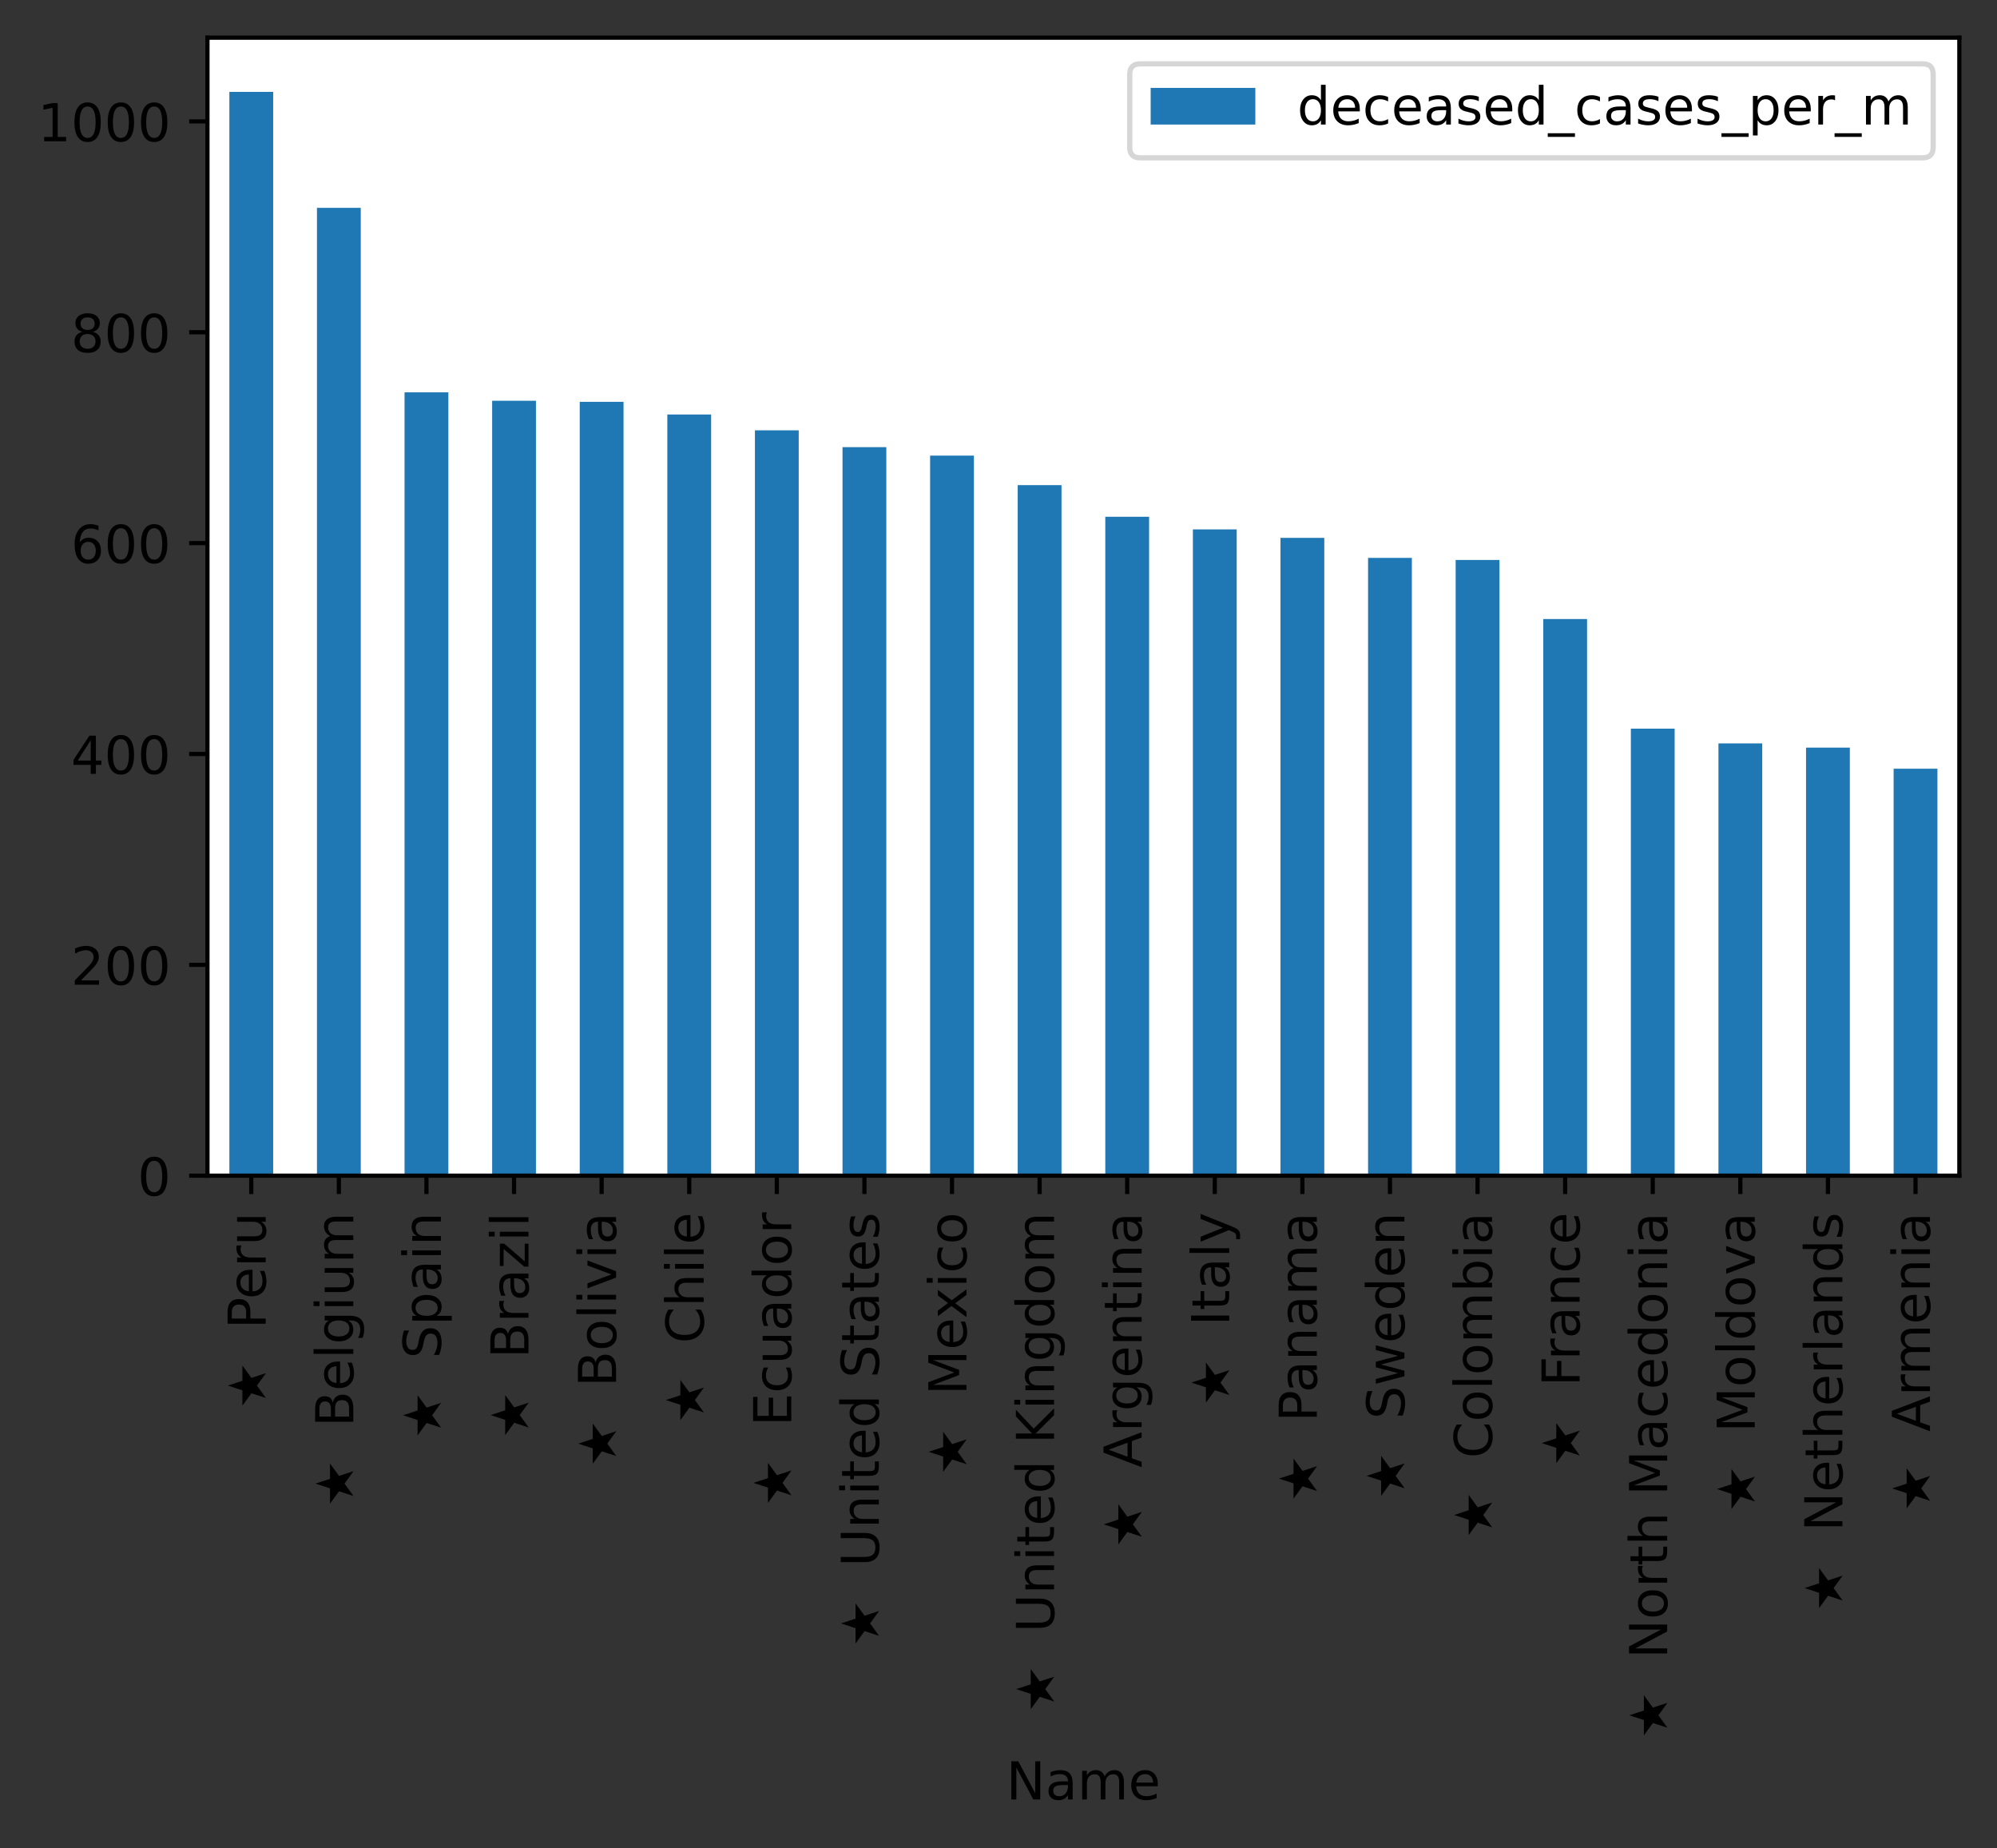 <?xml version="1.0" encoding="utf-8" standalone="no"?>
<!DOCTYPE svg PUBLIC "-//W3C//DTD SVG 1.1//EN"
  "http://www.w3.org/Graphics/SVG/1.1/DTD/svg11.dtd">
<!-- Created with matplotlib (https://matplotlib.org/) -->
<svg height="353.106pt" version="1.1" viewBox="0 0 381.65 353.106" width="381.65pt" xmlns="http://www.w3.org/2000/svg" xmlns:xlink="http://www.w3.org/1999/xlink">
 <rect x="0" y="0" width="381.65" height="353.106" fill="#333333" stroke="none"/>
 <defs>
  <style type="text/css">*{stroke-linecap:butt;stroke-linejoin:round;}</style>
 </defs>
 <g id="figure_1">
  <g id="patch_1">
   <path d="M -0 353.106 
L 381.65 353.106 
L 381.65 0 
L -0 0 
z
" style="fill:none;"/>
  </g>
  <g id="axes_1">
   <g id="patch_2">
    <path d="M 39.65 224.64 
L 374.45 224.64 
L 374.45 7.2 
L 39.65 7.2 
z
" style="fill:#ffffff;"/>
   </g>
   <g id="patch_3">
    <path clip-path="url(#p78f991dec7)" d="M 43.835 224.64 
L 52.205 224.64 
L 52.205 17.554 
L 43.835 17.554 
z
" style="fill:#1f77b4;"/>
   </g>
   <g id="patch_4">
    <path clip-path="url(#p78f991dec7)" d="M 60.575 224.64 
L 68.945 224.64 
L 68.945 39.713 
L 60.575 39.713 
z
" style="fill:#1f77b4;"/>
   </g>
   <g id="patch_5">
    <path clip-path="url(#p78f991dec7)" d="M 77.315 224.64 
L 85.685 224.64 
L 85.685 74.966 
L 77.315 74.966 
z
" style="fill:#1f77b4;"/>
   </g>
   <g id="patch_6">
    <path clip-path="url(#p78f991dec7)" d="M 94.055 224.64 
L 102.425 224.64 
L 102.425 76.578 
L 94.055 76.578 
z
" style="fill:#1f77b4;"/>
   </g>
   <g id="patch_7">
    <path clip-path="url(#p78f991dec7)" d="M 110.795 224.64 
L 119.165 224.64 
L 119.165 76.779 
L 110.795 76.779 
z
" style="fill:#1f77b4;"/>
   </g>
   <g id="patch_8">
    <path clip-path="url(#p78f991dec7)" d="M 127.535 224.64 
L 135.905 224.64 
L 135.905 79.197 
L 127.535 79.197 
z
" style="fill:#1f77b4;"/>
   </g>
   <g id="patch_9">
    <path clip-path="url(#p78f991dec7)" d="M 144.275 224.64 
L 152.645 224.64 
L 152.645 82.218 
L 144.275 82.218 
z
" style="fill:#1f77b4;"/>
   </g>
   <g id="patch_10">
    <path clip-path="url(#p78f991dec7)" d="M 161.015 224.64 
L 169.385 224.64 
L 169.385 85.441 
L 161.015 85.441 
z
" style="fill:#1f77b4;"/>
   </g>
   <g id="patch_11">
    <path clip-path="url(#p78f991dec7)" d="M 177.755 224.64 
L 186.125 224.64 
L 186.125 87.053 
L 177.755 87.053 
z
" style="fill:#1f77b4;"/>
   </g>
   <g id="patch_12">
    <path clip-path="url(#p78f991dec7)" d="M 194.495 224.64 
L 202.865 224.64 
L 202.865 92.693 
L 194.495 92.693 
z
" style="fill:#1f77b4;"/>
   </g>
   <g id="patch_13">
    <path clip-path="url(#p78f991dec7)" d="M 211.235 224.64 
L 219.605 224.64 
L 219.605 98.737 
L 211.235 98.737 
z
" style="fill:#1f77b4;"/>
   </g>
   <g id="patch_14">
    <path clip-path="url(#p78f991dec7)" d="M 227.975 224.64 
L 236.345 224.64 
L 236.345 101.154 
L 227.975 101.154 
z
" style="fill:#1f77b4;"/>
   </g>
   <g id="patch_15">
    <path clip-path="url(#p78f991dec7)" d="M 244.715 224.64 
L 253.085 224.64 
L 253.085 102.766 
L 244.715 102.766 
z
" style="fill:#1f77b4;"/>
   </g>
   <g id="patch_16">
    <path clip-path="url(#p78f991dec7)" d="M 261.455 224.64 
L 269.825 224.64 
L 269.825 106.593 
L 261.455 106.593 
z
" style="fill:#1f77b4;"/>
   </g>
   <g id="patch_17">
    <path clip-path="url(#p78f991dec7)" d="M 278.195 224.64 
L 286.565 224.64 
L 286.565 106.996 
L 278.195 106.996 
z
" style="fill:#1f77b4;"/>
   </g>
   <g id="patch_18">
    <path clip-path="url(#p78f991dec7)" d="M 294.935 224.64 
L 303.305 224.64 
L 303.305 118.277 
L 294.935 118.277 
z
" style="fill:#1f77b4;"/>
   </g>
   <g id="patch_19">
    <path clip-path="url(#p78f991dec7)" d="M 311.675 224.64 
L 320.045 224.64 
L 320.045 139.227 
L 311.675 139.227 
z
" style="fill:#1f77b4;"/>
   </g>
   <g id="patch_20">
    <path clip-path="url(#p78f991dec7)" d="M 328.415 224.64 
L 336.785 224.64 
L 336.785 142.047 
L 328.415 142.047 
z
" style="fill:#1f77b4;"/>
   </g>
   <g id="patch_21">
    <path clip-path="url(#p78f991dec7)" d="M 345.155 224.64 
L 353.525 224.64 
L 353.525 142.853 
L 345.155 142.853 
z
" style="fill:#1f77b4;"/>
   </g>
   <g id="patch_22">
    <path clip-path="url(#p78f991dec7)" d="M 361.895 224.64 
L 370.265 224.64 
L 370.265 146.882 
L 361.895 146.882 
z
" style="fill:#1f77b4;"/>
   </g>
   <g id="matplotlib.axis_1">
    <g id="xtick_1">
     <g id="line2d_1">
      <defs>
       <path d="M 0 0 
L 0 3.5 
" id="m04a7b7234a" style="stroke:#000000;stroke-width:0.8;"/>
      </defs>
      <g>
       <use style="stroke:#000000;stroke-width:0.8;" x="48.02" xlink:href="#m04a7b7234a" y="224.64"/>
      </g>
     </g>
     <g id="text_1">
      <!-- ★  Peru -->
      <g transform="translate(50.779 269.231)rotate(-90)scale(0.1 -0.1)">
       <defs>
        <path d="M 6.5 44.531 
L 35.75 44.531 
L 44.828 72.312 
L 53.953 44.531 
L 83.156 44.531 
L 59.516 27.297 
L 68.609 -0.438 
L 44.828 16.75 
L 21.094 -0.438 
L 30.125 27.297 
z
" id="DejaVuSans-9733"/>
        <path id="DejaVuSans-32"/>
        <path d="M 19.672 64.797 
L 19.672 37.406 
L 32.078 37.406 
Q 38.969 37.406 42.719 40.969 
Q 46.484 44.531 46.484 51.125 
Q 46.484 57.672 42.719 61.234 
Q 38.969 64.797 32.078 64.797 
z
M 9.812 72.906 
L 32.078 72.906 
Q 44.344 72.906 50.609 67.359 
Q 56.891 61.812 56.891 51.125 
Q 56.891 40.328 50.609 34.812 
Q 44.344 29.297 32.078 29.297 
L 19.672 29.297 
L 19.672 0 
L 9.812 0 
z
" id="DejaVuSans-80"/>
        <path d="M 56.203 29.594 
L 56.203 25.203 
L 14.891 25.203 
Q 15.484 15.922 20.484 11.062 
Q 25.484 6.203 34.422 6.203 
Q 39.594 6.203 44.453 7.469 
Q 49.312 8.734 54.109 11.281 
L 54.109 2.781 
Q 49.266 0.734 44.188 -0.344 
Q 39.109 -1.422 33.891 -1.422 
Q 20.797 -1.422 13.156 6.188 
Q 5.516 13.812 5.516 26.812 
Q 5.516 40.234 12.766 48.109 
Q 20.016 56 32.328 56 
Q 43.359 56 49.781 48.891 
Q 56.203 41.797 56.203 29.594 
z
M 47.219 32.234 
Q 47.125 39.594 43.094 43.984 
Q 39.062 48.391 32.422 48.391 
Q 24.906 48.391 20.391 44.141 
Q 15.875 39.891 15.188 32.172 
z
" id="DejaVuSans-101"/>
        <path d="M 41.109 46.297 
Q 39.594 47.172 37.812 47.578 
Q 36.031 48 33.891 48 
Q 26.266 48 22.188 43.047 
Q 18.109 38.094 18.109 28.812 
L 18.109 0 
L 9.078 0 
L 9.078 54.688 
L 18.109 54.688 
L 18.109 46.188 
Q 20.953 51.172 25.484 53.578 
Q 30.031 56 36.531 56 
Q 37.453 56 38.578 55.875 
Q 39.703 55.766 41.062 55.516 
z
" id="DejaVuSans-114"/>
        <path d="M 8.5 21.578 
L 8.5 54.688 
L 17.484 54.688 
L 17.484 21.922 
Q 17.484 14.156 20.5 10.266 
Q 23.531 6.391 29.594 6.391 
Q 36.859 6.391 41.078 11.031 
Q 45.312 15.672 45.312 23.688 
L 45.312 54.688 
L 54.297 54.688 
L 54.297 0 
L 45.312 0 
L 45.312 8.406 
Q 42.047 3.422 37.719 1 
Q 33.406 -1.422 27.688 -1.422 
Q 18.266 -1.422 13.375 4.438 
Q 8.5 10.297 8.5 21.578 
z
M 31.109 56 
z
" id="DejaVuSans-117"/>
       </defs>
       <use xlink:href="#DejaVuSans-9733"/>
       <use x="89.648" xlink:href="#DejaVuSans-32"/>
       <use x="121.436" xlink:href="#DejaVuSans-32"/>
       <use x="153.223" xlink:href="#DejaVuSans-80"/>
       <use x="209.9" xlink:href="#DejaVuSans-101"/>
       <use x="271.424" xlink:href="#DejaVuSans-114"/>
       <use x="312.537" xlink:href="#DejaVuSans-117"/>
      </g>
     </g>
    </g>
    <g id="xtick_2">
     <g id="line2d_2">
      <g>
       <use style="stroke:#000000;stroke-width:0.8;" x="64.76" xlink:href="#m04a7b7234a" y="224.64"/>
      </g>
     </g>
     <g id="text_2">
      <!-- ★  Belgium -->
      <g transform="translate(67.519 287.959)rotate(-90)scale(0.1 -0.1)">
       <defs>
        <path d="M 19.672 34.812 
L 19.672 8.109 
L 35.5 8.109 
Q 43.453 8.109 47.281 11.406 
Q 51.125 14.703 51.125 21.484 
Q 51.125 28.328 47.281 31.562 
Q 43.453 34.812 35.5 34.812 
z
M 19.672 64.797 
L 19.672 42.828 
L 34.281 42.828 
Q 41.5 42.828 45.031 45.531 
Q 48.578 48.25 48.578 53.812 
Q 48.578 59.328 45.031 62.062 
Q 41.5 64.797 34.281 64.797 
z
M 9.812 72.906 
L 35.016 72.906 
Q 46.297 72.906 52.391 68.219 
Q 58.5 63.531 58.5 54.891 
Q 58.5 48.188 55.375 44.234 
Q 52.25 40.281 46.188 39.312 
Q 53.469 37.75 57.5 32.781 
Q 61.531 27.828 61.531 20.406 
Q 61.531 10.641 54.891 5.312 
Q 48.25 0 35.984 0 
L 9.812 0 
z
" id="DejaVuSans-66"/>
        <path d="M 9.422 75.984 
L 18.406 75.984 
L 18.406 0 
L 9.422 0 
z
" id="DejaVuSans-108"/>
        <path d="M 45.406 27.984 
Q 45.406 37.75 41.375 43.109 
Q 37.359 48.484 30.078 48.484 
Q 22.859 48.484 18.828 43.109 
Q 14.797 37.75 14.797 27.984 
Q 14.797 18.266 18.828 12.891 
Q 22.859 7.516 30.078 7.516 
Q 37.359 7.516 41.375 12.891 
Q 45.406 18.266 45.406 27.984 
z
M 54.391 6.781 
Q 54.391 -7.172 48.188 -13.984 
Q 42 -20.797 29.203 -20.797 
Q 24.469 -20.797 20.266 -20.094 
Q 16.062 -19.391 12.109 -17.922 
L 12.109 -9.188 
Q 16.062 -11.328 19.922 -12.344 
Q 23.781 -13.375 27.781 -13.375 
Q 36.625 -13.375 41.016 -8.766 
Q 45.406 -4.156 45.406 5.172 
L 45.406 9.625 
Q 42.625 4.781 38.281 2.391 
Q 33.938 0 27.875 0 
Q 17.828 0 11.672 7.656 
Q 5.516 15.328 5.516 27.984 
Q 5.516 40.672 11.672 48.328 
Q 17.828 56 27.875 56 
Q 33.938 56 38.281 53.609 
Q 42.625 51.219 45.406 46.391 
L 45.406 54.688 
L 54.391 54.688 
z
" id="DejaVuSans-103"/>
        <path d="M 9.422 54.688 
L 18.406 54.688 
L 18.406 0 
L 9.422 0 
z
M 9.422 75.984 
L 18.406 75.984 
L 18.406 64.594 
L 9.422 64.594 
z
" id="DejaVuSans-105"/>
        <path d="M 52 44.188 
Q 55.375 50.25 60.062 53.125 
Q 64.75 56 71.094 56 
Q 79.641 56 84.281 50.016 
Q 88.922 44.047 88.922 33.016 
L 88.922 0 
L 79.891 0 
L 79.891 32.719 
Q 79.891 40.578 77.094 44.375 
Q 74.312 48.188 68.609 48.188 
Q 61.625 48.188 57.562 43.547 
Q 53.516 38.922 53.516 30.906 
L 53.516 0 
L 44.484 0 
L 44.484 32.719 
Q 44.484 40.625 41.703 44.406 
Q 38.922 48.188 33.109 48.188 
Q 26.219 48.188 22.156 43.531 
Q 18.109 38.875 18.109 30.906 
L 18.109 0 
L 9.078 0 
L 9.078 54.688 
L 18.109 54.688 
L 18.109 46.188 
Q 21.188 51.219 25.484 53.609 
Q 29.781 56 35.688 56 
Q 41.656 56 45.828 52.969 
Q 50 49.953 52 44.188 
z
" id="DejaVuSans-109"/>
       </defs>
       <use xlink:href="#DejaVuSans-9733"/>
       <use x="89.648" xlink:href="#DejaVuSans-32"/>
       <use x="121.436" xlink:href="#DejaVuSans-32"/>
       <use x="153.223" xlink:href="#DejaVuSans-66"/>
       <use x="221.826" xlink:href="#DejaVuSans-101"/>
       <use x="283.35" xlink:href="#DejaVuSans-108"/>
       <use x="311.133" xlink:href="#DejaVuSans-103"/>
       <use x="374.609" xlink:href="#DejaVuSans-105"/>
       <use x="402.393" xlink:href="#DejaVuSans-117"/>
       <use x="465.771" xlink:href="#DejaVuSans-109"/>
      </g>
     </g>
    </g>
    <g id="xtick_3">
     <g id="line2d_3">
      <g>
       <use style="stroke:#000000;stroke-width:0.8;" x="81.5" xlink:href="#m04a7b7234a" y="224.64"/>
      </g>
     </g>
     <g id="text_3">
      <!-- ★  Spain -->
      <g transform="translate(84.259 274.902)rotate(-90)scale(0.1 -0.1)">
       <defs>
        <path d="M 53.516 70.516 
L 53.516 60.891 
Q 47.906 63.578 42.922 64.891 
Q 37.938 66.219 33.297 66.219 
Q 25.25 66.219 20.875 63.094 
Q 16.5 59.969 16.5 54.203 
Q 16.5 49.359 19.406 46.891 
Q 22.312 44.438 30.422 42.922 
L 36.375 41.703 
Q 47.406 39.594 52.656 34.297 
Q 57.906 29 57.906 20.125 
Q 57.906 9.516 50.797 4.047 
Q 43.703 -1.422 29.984 -1.422 
Q 24.812 -1.422 18.969 -0.25 
Q 13.141 0.922 6.891 3.219 
L 6.891 13.375 
Q 12.891 10.016 18.656 8.297 
Q 24.422 6.594 29.984 6.594 
Q 38.422 6.594 43.016 9.906 
Q 47.609 13.234 47.609 19.391 
Q 47.609 24.75 44.312 27.781 
Q 41.016 30.812 33.5 32.328 
L 27.484 33.5 
Q 16.453 35.688 11.516 40.375 
Q 6.594 45.062 6.594 53.422 
Q 6.594 63.094 13.406 68.656 
Q 20.219 74.219 32.172 74.219 
Q 37.312 74.219 42.625 73.281 
Q 47.953 72.359 53.516 70.516 
z
" id="DejaVuSans-83"/>
        <path d="M 18.109 8.203 
L 18.109 -20.797 
L 9.078 -20.797 
L 9.078 54.688 
L 18.109 54.688 
L 18.109 46.391 
Q 20.953 51.266 25.266 53.625 
Q 29.594 56 35.594 56 
Q 45.562 56 51.781 48.094 
Q 58.016 40.188 58.016 27.297 
Q 58.016 14.406 51.781 6.484 
Q 45.562 -1.422 35.594 -1.422 
Q 29.594 -1.422 25.266 0.953 
Q 20.953 3.328 18.109 8.203 
z
M 48.688 27.297 
Q 48.688 37.203 44.609 42.844 
Q 40.531 48.484 33.406 48.484 
Q 26.266 48.484 22.188 42.844 
Q 18.109 37.203 18.109 27.297 
Q 18.109 17.391 22.188 11.75 
Q 26.266 6.109 33.406 6.109 
Q 40.531 6.109 44.609 11.75 
Q 48.688 17.391 48.688 27.297 
z
" id="DejaVuSans-112"/>
        <path d="M 34.281 27.484 
Q 23.391 27.484 19.188 25 
Q 14.984 22.516 14.984 16.5 
Q 14.984 11.719 18.141 8.906 
Q 21.297 6.109 26.703 6.109 
Q 34.188 6.109 38.703 11.406 
Q 43.219 16.703 43.219 25.484 
L 43.219 27.484 
z
M 52.203 31.203 
L 52.203 0 
L 43.219 0 
L 43.219 8.297 
Q 40.141 3.328 35.547 0.953 
Q 30.953 -1.422 24.312 -1.422 
Q 15.922 -1.422 10.953 3.297 
Q 6 8.016 6 15.922 
Q 6 25.141 12.172 29.828 
Q 18.359 34.516 30.609 34.516 
L 43.219 34.516 
L 43.219 35.406 
Q 43.219 41.609 39.141 45 
Q 35.062 48.391 27.688 48.391 
Q 23 48.391 18.547 47.266 
Q 14.109 46.141 10.016 43.891 
L 10.016 52.203 
Q 14.938 54.109 19.578 55.047 
Q 24.219 56 28.609 56 
Q 40.484 56 46.344 49.844 
Q 52.203 43.703 52.203 31.203 
z
" id="DejaVuSans-97"/>
        <path d="M 54.891 33.016 
L 54.891 0 
L 45.906 0 
L 45.906 32.719 
Q 45.906 40.484 42.875 44.328 
Q 39.844 48.188 33.797 48.188 
Q 26.516 48.188 22.312 43.547 
Q 18.109 38.922 18.109 30.906 
L 18.109 0 
L 9.078 0 
L 9.078 54.688 
L 18.109 54.688 
L 18.109 46.188 
Q 21.344 51.125 25.703 53.562 
Q 30.078 56 35.797 56 
Q 45.219 56 50.047 50.172 
Q 54.891 44.344 54.891 33.016 
z
" id="DejaVuSans-110"/>
       </defs>
       <use xlink:href="#DejaVuSans-9733"/>
       <use x="89.648" xlink:href="#DejaVuSans-32"/>
       <use x="121.436" xlink:href="#DejaVuSans-32"/>
       <use x="153.223" xlink:href="#DejaVuSans-83"/>
       <use x="216.699" xlink:href="#DejaVuSans-112"/>
       <use x="280.176" xlink:href="#DejaVuSans-97"/>
       <use x="341.455" xlink:href="#DejaVuSans-105"/>
       <use x="369.238" xlink:href="#DejaVuSans-110"/>
      </g>
     </g>
    </g>
    <g id="xtick_4">
     <g id="line2d_4">
      <g>
       <use style="stroke:#000000;stroke-width:0.8;" x="98.24" xlink:href="#m04a7b7234a" y="224.64"/>
      </g>
     </g>
     <g id="text_4">
      <!-- ★  Brazil -->
      <g transform="translate(100.999 274.867)rotate(-90)scale(0.1 -0.1)">
       <defs>
        <path d="M 5.516 54.688 
L 48.188 54.688 
L 48.188 46.484 
L 14.406 7.172 
L 48.188 7.172 
L 48.188 0 
L 4.297 0 
L 4.297 8.203 
L 38.094 47.516 
L 5.516 47.516 
z
" id="DejaVuSans-122"/>
       </defs>
       <use xlink:href="#DejaVuSans-9733"/>
       <use x="89.648" xlink:href="#DejaVuSans-32"/>
       <use x="121.436" xlink:href="#DejaVuSans-32"/>
       <use x="153.223" xlink:href="#DejaVuSans-66"/>
       <use x="221.826" xlink:href="#DejaVuSans-114"/>
       <use x="262.939" xlink:href="#DejaVuSans-97"/>
       <use x="324.219" xlink:href="#DejaVuSans-122"/>
       <use x="376.709" xlink:href="#DejaVuSans-105"/>
       <use x="404.492" xlink:href="#DejaVuSans-108"/>
      </g>
     </g>
    </g>
    <g id="xtick_5">
     <g id="line2d_5">
      <g>
       <use style="stroke:#000000;stroke-width:0.8;" x="114.98" xlink:href="#m04a7b7234a" y="224.64"/>
      </g>
     </g>
     <g id="text_5">
      <!-- ★  Bolivia -->
      <g transform="translate(117.739 280.323)rotate(-90)scale(0.1 -0.1)">
       <defs>
        <path d="M 30.609 48.391 
Q 23.391 48.391 19.188 42.75 
Q 14.984 37.109 14.984 27.297 
Q 14.984 17.484 19.156 11.844 
Q 23.344 6.203 30.609 6.203 
Q 37.797 6.203 41.984 11.859 
Q 46.188 17.531 46.188 27.297 
Q 46.188 37.016 41.984 42.703 
Q 37.797 48.391 30.609 48.391 
z
M 30.609 56 
Q 42.328 56 49.016 48.375 
Q 55.719 40.766 55.719 27.297 
Q 55.719 13.875 49.016 6.219 
Q 42.328 -1.422 30.609 -1.422 
Q 18.844 -1.422 12.172 6.219 
Q 5.516 13.875 5.516 27.297 
Q 5.516 40.766 12.172 48.375 
Q 18.844 56 30.609 56 
z
" id="DejaVuSans-111"/>
        <path d="M 2.984 54.688 
L 12.5 54.688 
L 29.594 8.797 
L 46.688 54.688 
L 56.203 54.688 
L 35.688 0 
L 23.484 0 
z
" id="DejaVuSans-118"/>
       </defs>
       <use xlink:href="#DejaVuSans-9733"/>
       <use x="89.648" xlink:href="#DejaVuSans-32"/>
       <use x="121.436" xlink:href="#DejaVuSans-32"/>
       <use x="153.223" xlink:href="#DejaVuSans-66"/>
       <use x="221.826" xlink:href="#DejaVuSans-111"/>
       <use x="283.008" xlink:href="#DejaVuSans-108"/>
       <use x="310.791" xlink:href="#DejaVuSans-105"/>
       <use x="338.574" xlink:href="#DejaVuSans-118"/>
       <use x="397.754" xlink:href="#DejaVuSans-105"/>
       <use x="425.537" xlink:href="#DejaVuSans-97"/>
      </g>
     </g>
    </g>
    <g id="xtick_6">
     <g id="line2d_6">
      <g>
       <use style="stroke:#000000;stroke-width:0.8;" x="131.72" xlink:href="#m04a7b7234a" y="224.64"/>
      </g>
     </g>
     <g id="text_6">
      <!-- ★  Chile -->
      <g transform="translate(134.479 271.992)rotate(-90)scale(0.1 -0.1)">
       <defs>
        <path d="M 64.406 67.281 
L 64.406 56.891 
Q 59.422 61.531 53.781 63.812 
Q 48.141 66.109 41.797 66.109 
Q 29.297 66.109 22.656 58.469 
Q 16.016 50.828 16.016 36.375 
Q 16.016 21.969 22.656 14.328 
Q 29.297 6.688 41.797 6.688 
Q 48.141 6.688 53.781 8.984 
Q 59.422 11.281 64.406 15.922 
L 64.406 5.609 
Q 59.234 2.094 53.438 0.328 
Q 47.656 -1.422 41.219 -1.422 
Q 24.656 -1.422 15.125 8.703 
Q 5.609 18.844 5.609 36.375 
Q 5.609 53.953 15.125 64.078 
Q 24.656 74.219 41.219 74.219 
Q 47.75 74.219 53.531 72.484 
Q 59.328 70.75 64.406 67.281 
z
" id="DejaVuSans-67"/>
        <path d="M 54.891 33.016 
L 54.891 0 
L 45.906 0 
L 45.906 32.719 
Q 45.906 40.484 42.875 44.328 
Q 39.844 48.188 33.797 48.188 
Q 26.516 48.188 22.312 43.547 
Q 18.109 38.922 18.109 30.906 
L 18.109 0 
L 9.078 0 
L 9.078 75.984 
L 18.109 75.984 
L 18.109 46.188 
Q 21.344 51.125 25.703 53.562 
Q 30.078 56 35.797 56 
Q 45.219 56 50.047 50.172 
Q 54.891 44.344 54.891 33.016 
z
" id="DejaVuSans-104"/>
       </defs>
       <use xlink:href="#DejaVuSans-9733"/>
       <use x="89.648" xlink:href="#DejaVuSans-32"/>
       <use x="121.436" xlink:href="#DejaVuSans-32"/>
       <use x="153.223" xlink:href="#DejaVuSans-67"/>
       <use x="223.047" xlink:href="#DejaVuSans-104"/>
       <use x="286.426" xlink:href="#DejaVuSans-105"/>
       <use x="314.209" xlink:href="#DejaVuSans-108"/>
       <use x="341.992" xlink:href="#DejaVuSans-101"/>
      </g>
     </g>
    </g>
    <g id="xtick_7">
     <g id="line2d_7">
      <g>
       <use style="stroke:#000000;stroke-width:0.8;" x="148.46" xlink:href="#m04a7b7234a" y="224.64"/>
      </g>
     </g>
     <g id="text_7">
      <!-- ★  Ecuador -->
      <g transform="translate(151.219 287.823)rotate(-90)scale(0.1 -0.1)">
       <defs>
        <path d="M 9.812 72.906 
L 55.906 72.906 
L 55.906 64.594 
L 19.672 64.594 
L 19.672 43.016 
L 54.391 43.016 
L 54.391 34.719 
L 19.672 34.719 
L 19.672 8.297 
L 56.781 8.297 
L 56.781 0 
L 9.812 0 
z
" id="DejaVuSans-69"/>
        <path d="M 48.781 52.594 
L 48.781 44.188 
Q 44.969 46.297 41.141 47.344 
Q 37.312 48.391 33.406 48.391 
Q 24.656 48.391 19.812 42.844 
Q 14.984 37.312 14.984 27.297 
Q 14.984 17.281 19.812 11.734 
Q 24.656 6.203 33.406 6.203 
Q 37.312 6.203 41.141 7.25 
Q 44.969 8.297 48.781 10.406 
L 48.781 2.094 
Q 45.016 0.344 40.984 -0.531 
Q 36.969 -1.422 32.422 -1.422 
Q 20.062 -1.422 12.781 6.344 
Q 5.516 14.109 5.516 27.297 
Q 5.516 40.672 12.859 48.328 
Q 20.219 56 33.016 56 
Q 37.156 56 41.109 55.141 
Q 45.062 54.297 48.781 52.594 
z
" id="DejaVuSans-99"/>
        <path d="M 45.406 46.391 
L 45.406 75.984 
L 54.391 75.984 
L 54.391 0 
L 45.406 0 
L 45.406 8.203 
Q 42.578 3.328 38.25 0.953 
Q 33.938 -1.422 27.875 -1.422 
Q 17.969 -1.422 11.734 6.484 
Q 5.516 14.406 5.516 27.297 
Q 5.516 40.188 11.734 48.094 
Q 17.969 56 27.875 56 
Q 33.938 56 38.25 53.625 
Q 42.578 51.266 45.406 46.391 
z
M 14.797 27.297 
Q 14.797 17.391 18.875 11.75 
Q 22.953 6.109 30.078 6.109 
Q 37.203 6.109 41.297 11.75 
Q 45.406 17.391 45.406 27.297 
Q 45.406 37.203 41.297 42.844 
Q 37.203 48.484 30.078 48.484 
Q 22.953 48.484 18.875 42.844 
Q 14.797 37.203 14.797 27.297 
z
" id="DejaVuSans-100"/>
       </defs>
       <use xlink:href="#DejaVuSans-9733"/>
       <use x="89.648" xlink:href="#DejaVuSans-32"/>
       <use x="121.436" xlink:href="#DejaVuSans-32"/>
       <use x="153.223" xlink:href="#DejaVuSans-69"/>
       <use x="216.406" xlink:href="#DejaVuSans-99"/>
       <use x="271.387" xlink:href="#DejaVuSans-117"/>
       <use x="334.766" xlink:href="#DejaVuSans-97"/>
       <use x="396.045" xlink:href="#DejaVuSans-100"/>
       <use x="459.521" xlink:href="#DejaVuSans-111"/>
       <use x="520.703" xlink:href="#DejaVuSans-114"/>
      </g>
     </g>
    </g>
    <g id="xtick_8">
     <g id="line2d_8">
      <g>
       <use style="stroke:#000000;stroke-width:0.8;" x="165.2" xlink:href="#m04a7b7234a" y="224.64"/>
      </g>
     </g>
     <g id="text_8">
      <!-- ★  United States -->
      <g transform="translate(167.959 314.676)rotate(-90)scale(0.1 -0.1)">
       <defs>
        <path d="M 8.688 72.906 
L 18.609 72.906 
L 18.609 28.609 
Q 18.609 16.891 22.844 11.734 
Q 27.094 6.594 36.625 6.594 
Q 46.094 6.594 50.344 11.734 
Q 54.594 16.891 54.594 28.609 
L 54.594 72.906 
L 64.5 72.906 
L 64.5 27.391 
Q 64.5 13.141 57.438 5.859 
Q 50.391 -1.422 36.625 -1.422 
Q 22.797 -1.422 15.734 5.859 
Q 8.688 13.141 8.688 27.391 
z
" id="DejaVuSans-85"/>
        <path d="M 18.312 70.219 
L 18.312 54.688 
L 36.812 54.688 
L 36.812 47.703 
L 18.312 47.703 
L 18.312 18.016 
Q 18.312 11.328 20.141 9.422 
Q 21.969 7.516 27.594 7.516 
L 36.812 7.516 
L 36.812 0 
L 27.594 0 
Q 17.188 0 13.234 3.875 
Q 9.281 7.766 9.281 18.016 
L 9.281 47.703 
L 2.688 47.703 
L 2.688 54.688 
L 9.281 54.688 
L 9.281 70.219 
z
" id="DejaVuSans-116"/>
        <path d="M 44.281 53.078 
L 44.281 44.578 
Q 40.484 46.531 36.375 47.5 
Q 32.281 48.484 27.875 48.484 
Q 21.188 48.484 17.844 46.438 
Q 14.5 44.391 14.5 40.281 
Q 14.5 37.156 16.891 35.375 
Q 19.281 33.594 26.516 31.984 
L 29.594 31.297 
Q 39.156 29.25 43.188 25.516 
Q 47.219 21.781 47.219 15.094 
Q 47.219 7.469 41.188 3.016 
Q 35.156 -1.422 24.609 -1.422 
Q 20.219 -1.422 15.453 -0.562 
Q 10.688 0.297 5.422 2 
L 5.422 11.281 
Q 10.406 8.688 15.234 7.391 
Q 20.062 6.109 24.812 6.109 
Q 31.156 6.109 34.562 8.281 
Q 37.984 10.453 37.984 14.406 
Q 37.984 18.062 35.516 20.016 
Q 33.062 21.969 24.703 23.781 
L 21.578 24.516 
Q 13.234 26.266 9.516 29.906 
Q 5.812 33.547 5.812 39.891 
Q 5.812 47.609 11.281 51.797 
Q 16.75 56 26.812 56 
Q 31.781 56 36.172 55.266 
Q 40.578 54.547 44.281 53.078 
z
" id="DejaVuSans-115"/>
       </defs>
       <use xlink:href="#DejaVuSans-9733"/>
       <use x="89.648" xlink:href="#DejaVuSans-32"/>
       <use x="121.436" xlink:href="#DejaVuSans-32"/>
       <use x="153.223" xlink:href="#DejaVuSans-85"/>
       <use x="226.416" xlink:href="#DejaVuSans-110"/>
       <use x="289.795" xlink:href="#DejaVuSans-105"/>
       <use x="317.578" xlink:href="#DejaVuSans-116"/>
       <use x="356.787" xlink:href="#DejaVuSans-101"/>
       <use x="418.311" xlink:href="#DejaVuSans-100"/>
       <use x="481.787" xlink:href="#DejaVuSans-32"/>
       <use x="513.574" xlink:href="#DejaVuSans-83"/>
       <use x="577.051" xlink:href="#DejaVuSans-116"/>
       <use x="616.26" xlink:href="#DejaVuSans-97"/>
       <use x="677.539" xlink:href="#DejaVuSans-116"/>
       <use x="716.748" xlink:href="#DejaVuSans-101"/>
       <use x="778.271" xlink:href="#DejaVuSans-115"/>
      </g>
     </g>
    </g>
    <g id="xtick_9">
     <g id="line2d_9">
      <g>
       <use style="stroke:#000000;stroke-width:0.8;" x="181.94" xlink:href="#m04a7b7234a" y="224.64"/>
      </g>
     </g>
     <g id="text_9">
      <!-- ★  Mexico -->
      <g transform="translate(184.699 281.882)rotate(-90)scale(0.1 -0.1)">
       <defs>
        <path d="M 9.812 72.906 
L 24.516 72.906 
L 43.109 23.297 
L 61.812 72.906 
L 76.516 72.906 
L 76.516 0 
L 66.891 0 
L 66.891 64.016 
L 48.094 14.016 
L 38.188 14.016 
L 19.391 64.016 
L 19.391 0 
L 9.812 0 
z
" id="DejaVuSans-77"/>
        <path d="M 54.891 54.688 
L 35.109 28.078 
L 55.906 0 
L 45.312 0 
L 29.391 21.484 
L 13.484 0 
L 2.875 0 
L 24.125 28.609 
L 4.688 54.688 
L 15.281 54.688 
L 29.781 35.203 
L 44.281 54.688 
z
" id="DejaVuSans-120"/>
       </defs>
       <use xlink:href="#DejaVuSans-9733"/>
       <use x="89.648" xlink:href="#DejaVuSans-32"/>
       <use x="121.436" xlink:href="#DejaVuSans-32"/>
       <use x="153.223" xlink:href="#DejaVuSans-77"/>
       <use x="239.502" xlink:href="#DejaVuSans-101"/>
       <use x="299.275" xlink:href="#DejaVuSans-120"/>
       <use x="358.455" xlink:href="#DejaVuSans-105"/>
       <use x="386.238" xlink:href="#DejaVuSans-99"/>
       <use x="441.219" xlink:href="#DejaVuSans-111"/>
      </g>
     </g>
    </g>
    <g id="xtick_10">
     <g id="line2d_10">
      <g>
       <use style="stroke:#000000;stroke-width:0.8;" x="198.68" xlink:href="#m04a7b7234a" y="224.64"/>
      </g>
     </g>
     <g id="text_10">
      <!-- ★  United Kingdom -->
      <g transform="translate(201.439 327.226)rotate(-90)scale(0.1 -0.1)">
       <defs>
        <path d="M 9.812 72.906 
L 19.672 72.906 
L 19.672 42.094 
L 52.391 72.906 
L 65.094 72.906 
L 28.906 38.922 
L 67.672 0 
L 54.688 0 
L 19.672 35.109 
L 19.672 0 
L 9.812 0 
z
" id="DejaVuSans-75"/>
       </defs>
       <use xlink:href="#DejaVuSans-9733"/>
       <use x="89.648" xlink:href="#DejaVuSans-32"/>
       <use x="121.436" xlink:href="#DejaVuSans-32"/>
       <use x="153.223" xlink:href="#DejaVuSans-85"/>
       <use x="226.416" xlink:href="#DejaVuSans-110"/>
       <use x="289.795" xlink:href="#DejaVuSans-105"/>
       <use x="317.578" xlink:href="#DejaVuSans-116"/>
       <use x="356.787" xlink:href="#DejaVuSans-101"/>
       <use x="418.311" xlink:href="#DejaVuSans-100"/>
       <use x="481.787" xlink:href="#DejaVuSans-32"/>
       <use x="513.574" xlink:href="#DejaVuSans-75"/>
       <use x="579.15" xlink:href="#DejaVuSans-105"/>
       <use x="606.934" xlink:href="#DejaVuSans-110"/>
       <use x="670.312" xlink:href="#DejaVuSans-103"/>
       <use x="733.789" xlink:href="#DejaVuSans-100"/>
       <use x="797.266" xlink:href="#DejaVuSans-111"/>
       <use x="858.447" xlink:href="#DejaVuSans-109"/>
      </g>
     </g>
    </g>
    <g id="xtick_11">
     <g id="line2d_11">
      <g>
       <use style="stroke:#000000;stroke-width:0.8;" x="215.42" xlink:href="#m04a7b7234a" y="224.64"/>
      </g>
     </g>
     <g id="text_11">
      <!-- ★  Argentina -->
      <g transform="translate(218.179 295.742)rotate(-90)scale(0.1 -0.1)">
       <defs>
        <path d="M 34.188 63.188 
L 20.797 26.906 
L 47.609 26.906 
z
M 28.609 72.906 
L 39.797 72.906 
L 67.578 0 
L 57.328 0 
L 50.688 18.703 
L 17.828 18.703 
L 11.188 0 
L 0.781 0 
z
" id="DejaVuSans-65"/>
       </defs>
       <use xlink:href="#DejaVuSans-9733"/>
       <use x="89.648" xlink:href="#DejaVuSans-32"/>
       <use x="121.436" xlink:href="#DejaVuSans-32"/>
       <use x="153.223" xlink:href="#DejaVuSans-65"/>
       <use x="221.631" xlink:href="#DejaVuSans-114"/>
       <use x="260.994" xlink:href="#DejaVuSans-103"/>
       <use x="324.471" xlink:href="#DejaVuSans-101"/>
       <use x="385.994" xlink:href="#DejaVuSans-110"/>
       <use x="449.373" xlink:href="#DejaVuSans-116"/>
       <use x="488.582" xlink:href="#DejaVuSans-105"/>
       <use x="516.365" xlink:href="#DejaVuSans-110"/>
       <use x="579.744" xlink:href="#DejaVuSans-97"/>
      </g>
     </g>
    </g>
    <g id="xtick_12">
     <g id="line2d_12">
      <g>
       <use style="stroke:#000000;stroke-width:0.8;" x="232.16" xlink:href="#m04a7b7234a" y="224.64"/>
      </g>
     </g>
     <g id="text_12">
      <!-- ★  Italy -->
      <g transform="translate(234.919 268.657)rotate(-90)scale(0.1 -0.1)">
       <defs>
        <path d="M 9.812 72.906 
L 19.672 72.906 
L 19.672 0 
L 9.812 0 
z
" id="DejaVuSans-73"/>
        <path d="M 32.172 -5.078 
Q 28.375 -14.844 24.75 -17.812 
Q 21.141 -20.797 15.094 -20.797 
L 7.906 -20.797 
L 7.906 -13.281 
L 13.188 -13.281 
Q 16.891 -13.281 18.938 -11.516 
Q 21 -9.766 23.484 -3.219 
L 25.094 0.875 
L 2.984 54.688 
L 12.5 54.688 
L 29.594 11.922 
L 46.688 54.688 
L 56.203 54.688 
z
" id="DejaVuSans-121"/>
       </defs>
       <use xlink:href="#DejaVuSans-9733"/>
       <use x="89.648" xlink:href="#DejaVuSans-32"/>
       <use x="121.436" xlink:href="#DejaVuSans-32"/>
       <use x="153.223" xlink:href="#DejaVuSans-73"/>
       <use x="182.715" xlink:href="#DejaVuSans-116"/>
       <use x="221.924" xlink:href="#DejaVuSans-97"/>
       <use x="283.203" xlink:href="#DejaVuSans-108"/>
       <use x="310.986" xlink:href="#DejaVuSans-121"/>
      </g>
     </g>
    </g>
    <g id="xtick_13">
     <g id="line2d_13">
      <g>
       <use style="stroke:#000000;stroke-width:0.8;" x="248.9" xlink:href="#m04a7b7234a" y="224.64"/>
      </g>
     </g>
     <g id="text_13">
      <!-- ★  Panama -->
      <g transform="translate(251.659 287.004)rotate(-90)scale(0.1 -0.1)">
       <use xlink:href="#DejaVuSans-9733"/>
       <use x="89.648" xlink:href="#DejaVuSans-32"/>
       <use x="121.436" xlink:href="#DejaVuSans-32"/>
       <use x="153.223" xlink:href="#DejaVuSans-80"/>
       <use x="209.025" xlink:href="#DejaVuSans-97"/>
       <use x="270.305" xlink:href="#DejaVuSans-110"/>
       <use x="333.684" xlink:href="#DejaVuSans-97"/>
       <use x="394.963" xlink:href="#DejaVuSans-109"/>
       <use x="492.375" xlink:href="#DejaVuSans-97"/>
      </g>
     </g>
    </g>
    <g id="xtick_14">
     <g id="line2d_14">
      <g>
       <use style="stroke:#000000;stroke-width:0.8;" x="265.64" xlink:href="#m04a7b7234a" y="224.64"/>
      </g>
     </g>
     <g id="text_14">
      <!-- ★  Sweden -->
      <g transform="translate(268.399 286.481)rotate(-90)scale(0.1 -0.1)">
       <defs>
        <path d="M 4.203 54.688 
L 13.188 54.688 
L 24.422 12.016 
L 35.594 54.688 
L 46.188 54.688 
L 57.422 12.016 
L 68.609 54.688 
L 77.594 54.688 
L 63.281 0 
L 52.688 0 
L 40.922 44.828 
L 29.109 0 
L 18.5 0 
z
" id="DejaVuSans-119"/>
       </defs>
       <use xlink:href="#DejaVuSans-9733"/>
       <use x="89.648" xlink:href="#DejaVuSans-32"/>
       <use x="121.436" xlink:href="#DejaVuSans-32"/>
       <use x="153.223" xlink:href="#DejaVuSans-83"/>
       <use x="216.699" xlink:href="#DejaVuSans-119"/>
       <use x="298.486" xlink:href="#DejaVuSans-101"/>
       <use x="360.01" xlink:href="#DejaVuSans-100"/>
       <use x="423.486" xlink:href="#DejaVuSans-101"/>
       <use x="485.01" xlink:href="#DejaVuSans-110"/>
      </g>
     </g>
    </g>
    <g id="xtick_15">
     <g id="line2d_15">
      <g>
       <use style="stroke:#000000;stroke-width:0.8;" x="282.38" xlink:href="#m04a7b7234a" y="224.64"/>
      </g>
     </g>
     <g id="text_15">
      <!-- ★  Colombia -->
      <g transform="translate(285.139 293.956)rotate(-90)scale(0.1 -0.1)">
       <defs>
        <path d="M 48.688 27.297 
Q 48.688 37.203 44.609 42.844 
Q 40.531 48.484 33.406 48.484 
Q 26.266 48.484 22.188 42.844 
Q 18.109 37.203 18.109 27.297 
Q 18.109 17.391 22.188 11.75 
Q 26.266 6.109 33.406 6.109 
Q 40.531 6.109 44.609 11.75 
Q 48.688 17.391 48.688 27.297 
z
M 18.109 46.391 
Q 20.953 51.266 25.266 53.625 
Q 29.594 56 35.594 56 
Q 45.562 56 51.781 48.094 
Q 58.016 40.188 58.016 27.297 
Q 58.016 14.406 51.781 6.484 
Q 45.562 -1.422 35.594 -1.422 
Q 29.594 -1.422 25.266 0.953 
Q 20.953 3.328 18.109 8.203 
L 18.109 0 
L 9.078 0 
L 9.078 75.984 
L 18.109 75.984 
z
" id="DejaVuSans-98"/>
       </defs>
       <use xlink:href="#DejaVuSans-9733"/>
       <use x="89.648" xlink:href="#DejaVuSans-32"/>
       <use x="121.436" xlink:href="#DejaVuSans-32"/>
       <use x="153.223" xlink:href="#DejaVuSans-67"/>
       <use x="223.047" xlink:href="#DejaVuSans-111"/>
       <use x="284.229" xlink:href="#DejaVuSans-108"/>
       <use x="312.012" xlink:href="#DejaVuSans-111"/>
       <use x="373.193" xlink:href="#DejaVuSans-109"/>
       <use x="470.605" xlink:href="#DejaVuSans-98"/>
       <use x="534.082" xlink:href="#DejaVuSans-105"/>
       <use x="561.865" xlink:href="#DejaVuSans-97"/>
      </g>
     </g>
    </g>
    <g id="xtick_16">
     <g id="line2d_16">
      <g>
       <use style="stroke:#000000;stroke-width:0.8;" x="299.12" xlink:href="#m04a7b7234a" y="224.64"/>
      </g>
     </g>
     <g id="text_16">
      <!-- ★  France -->
      <g transform="translate(301.879 280.217)rotate(-90)scale(0.1 -0.1)">
       <defs>
        <path d="M 9.812 72.906 
L 51.703 72.906 
L 51.703 64.594 
L 19.672 64.594 
L 19.672 43.109 
L 48.578 43.109 
L 48.578 34.812 
L 19.672 34.812 
L 19.672 0 
L 9.812 0 
z
" id="DejaVuSans-70"/>
       </defs>
       <use xlink:href="#DejaVuSans-9733"/>
       <use x="89.648" xlink:href="#DejaVuSans-32"/>
       <use x="121.436" xlink:href="#DejaVuSans-32"/>
       <use x="153.223" xlink:href="#DejaVuSans-70"/>
       <use x="203.492" xlink:href="#DejaVuSans-114"/>
       <use x="244.605" xlink:href="#DejaVuSans-97"/>
       <use x="305.885" xlink:href="#DejaVuSans-110"/>
       <use x="369.264" xlink:href="#DejaVuSans-99"/>
       <use x="424.244" xlink:href="#DejaVuSans-101"/>
      </g>
     </g>
    </g>
    <g id="xtick_17">
     <g id="line2d_17">
      <g>
       <use style="stroke:#000000;stroke-width:0.8;" x="315.86" xlink:href="#m04a7b7234a" y="224.64"/>
      </g>
     </g>
     <g id="text_17">
      <!-- ★  North Macedonia -->
      <g transform="translate(318.619 332.228)rotate(-90)scale(0.1 -0.1)">
       <defs>
        <path d="M 9.812 72.906 
L 23.094 72.906 
L 55.422 11.922 
L 55.422 72.906 
L 64.984 72.906 
L 64.984 0 
L 51.703 0 
L 19.391 60.984 
L 19.391 0 
L 9.812 0 
z
" id="DejaVuSans-78"/>
       </defs>
       <use xlink:href="#DejaVuSans-9733"/>
       <use x="89.648" xlink:href="#DejaVuSans-32"/>
       <use x="121.436" xlink:href="#DejaVuSans-32"/>
       <use x="153.223" xlink:href="#DejaVuSans-78"/>
       <use x="228.027" xlink:href="#DejaVuSans-111"/>
       <use x="289.209" xlink:href="#DejaVuSans-114"/>
       <use x="330.322" xlink:href="#DejaVuSans-116"/>
       <use x="369.531" xlink:href="#DejaVuSans-104"/>
       <use x="432.91" xlink:href="#DejaVuSans-32"/>
       <use x="464.697" xlink:href="#DejaVuSans-77"/>
       <use x="550.977" xlink:href="#DejaVuSans-97"/>
       <use x="612.256" xlink:href="#DejaVuSans-99"/>
       <use x="667.236" xlink:href="#DejaVuSans-101"/>
       <use x="728.76" xlink:href="#DejaVuSans-100"/>
       <use x="792.236" xlink:href="#DejaVuSans-111"/>
       <use x="853.418" xlink:href="#DejaVuSans-110"/>
       <use x="916.797" xlink:href="#DejaVuSans-105"/>
       <use x="944.58" xlink:href="#DejaVuSans-97"/>
      </g>
     </g>
    </g>
    <g id="xtick_18">
     <g id="line2d_18">
      <g>
       <use style="stroke:#000000;stroke-width:0.8;" x="332.6" xlink:href="#m04a7b7234a" y="224.64"/>
      </g>
     </g>
     <g id="text_18">
      <!-- ★  Moldova -->
      <g transform="translate(335.359 289.001)rotate(-90)scale(0.1 -0.1)">
       <use xlink:href="#DejaVuSans-9733"/>
       <use x="89.648" xlink:href="#DejaVuSans-32"/>
       <use x="121.436" xlink:href="#DejaVuSans-32"/>
       <use x="153.223" xlink:href="#DejaVuSans-77"/>
       <use x="239.502" xlink:href="#DejaVuSans-111"/>
       <use x="300.684" xlink:href="#DejaVuSans-108"/>
       <use x="328.467" xlink:href="#DejaVuSans-100"/>
       <use x="391.943" xlink:href="#DejaVuSans-111"/>
       <use x="453.125" xlink:href="#DejaVuSans-118"/>
       <use x="512.305" xlink:href="#DejaVuSans-97"/>
      </g>
     </g>
    </g>
    <g id="xtick_19">
     <g id="line2d_19">
      <g>
       <use style="stroke:#000000;stroke-width:0.8;" x="349.34" xlink:href="#m04a7b7234a" y="224.64"/>
      </g>
     </g>
     <g id="text_19">
      <!-- ★  Netherlands -->
      <g transform="translate(352.099 307.92)rotate(-90)scale(0.1 -0.1)">
       <use xlink:href="#DejaVuSans-9733"/>
       <use x="89.648" xlink:href="#DejaVuSans-32"/>
       <use x="121.436" xlink:href="#DejaVuSans-32"/>
       <use x="153.223" xlink:href="#DejaVuSans-78"/>
       <use x="228.027" xlink:href="#DejaVuSans-101"/>
       <use x="289.551" xlink:href="#DejaVuSans-116"/>
       <use x="328.76" xlink:href="#DejaVuSans-104"/>
       <use x="392.139" xlink:href="#DejaVuSans-101"/>
       <use x="453.662" xlink:href="#DejaVuSans-114"/>
       <use x="494.775" xlink:href="#DejaVuSans-108"/>
       <use x="522.559" xlink:href="#DejaVuSans-97"/>
       <use x="583.838" xlink:href="#DejaVuSans-110"/>
       <use x="647.217" xlink:href="#DejaVuSans-100"/>
       <use x="710.693" xlink:href="#DejaVuSans-115"/>
      </g>
     </g>
    </g>
    <g id="xtick_20">
     <g id="line2d_20">
      <g>
       <use style="stroke:#000000;stroke-width:0.8;" x="366.08" xlink:href="#m04a7b7234a" y="224.64"/>
      </g>
     </g>
     <g id="text_20">
      <!-- ★  Armenia -->
      <g transform="translate(368.839 288.876)rotate(-90)scale(0.1 -0.1)">
       <use xlink:href="#DejaVuSans-9733"/>
       <use x="89.648" xlink:href="#DejaVuSans-32"/>
       <use x="121.436" xlink:href="#DejaVuSans-32"/>
       <use x="153.223" xlink:href="#DejaVuSans-65"/>
       <use x="221.631" xlink:href="#DejaVuSans-114"/>
       <use x="260.994" xlink:href="#DejaVuSans-109"/>
       <use x="358.406" xlink:href="#DejaVuSans-101"/>
       <use x="419.93" xlink:href="#DejaVuSans-110"/>
       <use x="483.309" xlink:href="#DejaVuSans-105"/>
       <use x="511.092" xlink:href="#DejaVuSans-97"/>
      </g>
     </g>
    </g>
    <g id="text_21">
     <!-- Name -->
     <g transform="translate(192.298 343.826)scale(0.1 -0.1)">
      <use xlink:href="#DejaVuSans-78"/>
      <use x="74.805" xlink:href="#DejaVuSans-97"/>
      <use x="136.084" xlink:href="#DejaVuSans-109"/>
      <use x="233.496" xlink:href="#DejaVuSans-101"/>
     </g>
    </g>
   </g>
   <g id="matplotlib.axis_2">
    <g id="ytick_1">
     <g id="line2d_21">
      <defs>
       <path d="M 0 0 
L -3.5 0 
" id="m36cc67daa9" style="stroke:#000000;stroke-width:0.8;"/>
      </defs>
      <g>
       <use style="stroke:#000000;stroke-width:0.8;" x="39.65" xlink:href="#m36cc67daa9" y="224.64"/>
      </g>
     </g>
     <g id="text_22">
      <!-- 0 -->
      <g transform="translate(26.288 228.439)scale(0.1 -0.1)">
       <defs>
        <path d="M 31.781 66.406 
Q 24.172 66.406 20.328 58.906 
Q 16.5 51.422 16.5 36.375 
Q 16.5 21.391 20.328 13.891 
Q 24.172 6.391 31.781 6.391 
Q 39.453 6.391 43.281 13.891 
Q 47.125 21.391 47.125 36.375 
Q 47.125 51.422 43.281 58.906 
Q 39.453 66.406 31.781 66.406 
z
M 31.781 74.219 
Q 44.047 74.219 50.516 64.516 
Q 56.984 54.828 56.984 36.375 
Q 56.984 17.969 50.516 8.266 
Q 44.047 -1.422 31.781 -1.422 
Q 19.531 -1.422 13.062 8.266 
Q 6.594 17.969 6.594 36.375 
Q 6.594 54.828 13.062 64.516 
Q 19.531 74.219 31.781 74.219 
z
" id="DejaVuSans-48"/>
       </defs>
       <use xlink:href="#DejaVuSans-48"/>
      </g>
     </g>
    </g>
    <g id="ytick_2">
     <g id="line2d_22">
      <g>
       <use style="stroke:#000000;stroke-width:0.8;" x="39.65" xlink:href="#m36cc67daa9" y="184.351"/>
      </g>
     </g>
     <g id="text_23">
      <!-- 200 -->
      <g transform="translate(13.562 188.15)scale(0.1 -0.1)">
       <defs>
        <path d="M 19.188 8.297 
L 53.609 8.297 
L 53.609 0 
L 7.328 0 
L 7.328 8.297 
Q 12.938 14.109 22.625 23.891 
Q 32.328 33.688 34.812 36.531 
Q 39.547 41.844 41.422 45.531 
Q 43.312 49.219 43.312 52.781 
Q 43.312 58.594 39.234 62.25 
Q 35.156 65.922 28.609 65.922 
Q 23.969 65.922 18.812 64.312 
Q 13.672 62.703 7.812 59.422 
L 7.812 69.391 
Q 13.766 71.781 18.938 73 
Q 24.125 74.219 28.422 74.219 
Q 39.75 74.219 46.484 68.547 
Q 53.219 62.891 53.219 53.422 
Q 53.219 48.922 51.531 44.891 
Q 49.859 40.875 45.406 35.406 
Q 44.188 33.984 37.641 27.219 
Q 31.109 20.453 19.188 8.297 
z
" id="DejaVuSans-50"/>
       </defs>
       <use xlink:href="#DejaVuSans-50"/>
       <use x="63.623" xlink:href="#DejaVuSans-48"/>
       <use x="127.246" xlink:href="#DejaVuSans-48"/>
      </g>
     </g>
    </g>
    <g id="ytick_3">
     <g id="line2d_23">
      <g>
       <use style="stroke:#000000;stroke-width:0.8;" x="39.65" xlink:href="#m36cc67daa9" y="144.062"/>
      </g>
     </g>
     <g id="text_24">
      <!-- 400 -->
      <g transform="translate(13.562 147.861)scale(0.1 -0.1)">
       <defs>
        <path d="M 37.797 64.312 
L 12.891 25.391 
L 37.797 25.391 
z
M 35.203 72.906 
L 47.609 72.906 
L 47.609 25.391 
L 58.016 25.391 
L 58.016 17.188 
L 47.609 17.188 
L 47.609 0 
L 37.797 0 
L 37.797 17.188 
L 4.891 17.188 
L 4.891 26.703 
z
" id="DejaVuSans-52"/>
       </defs>
       <use xlink:href="#DejaVuSans-52"/>
       <use x="63.623" xlink:href="#DejaVuSans-48"/>
       <use x="127.246" xlink:href="#DejaVuSans-48"/>
      </g>
     </g>
    </g>
    <g id="ytick_4">
     <g id="line2d_24">
      <g>
       <use style="stroke:#000000;stroke-width:0.8;" x="39.65" xlink:href="#m36cc67daa9" y="103.773"/>
      </g>
     </g>
     <g id="text_25">
      <!-- 600 -->
      <g transform="translate(13.562 107.572)scale(0.1 -0.1)">
       <defs>
        <path d="M 33.016 40.375 
Q 26.375 40.375 22.484 35.828 
Q 18.609 31.297 18.609 23.391 
Q 18.609 15.531 22.484 10.953 
Q 26.375 6.391 33.016 6.391 
Q 39.656 6.391 43.531 10.953 
Q 47.406 15.531 47.406 23.391 
Q 47.406 31.297 43.531 35.828 
Q 39.656 40.375 33.016 40.375 
z
M 52.594 71.297 
L 52.594 62.312 
Q 48.875 64.062 45.094 64.984 
Q 41.312 65.922 37.594 65.922 
Q 27.828 65.922 22.672 59.328 
Q 17.531 52.734 16.797 39.406 
Q 19.672 43.656 24.016 45.922 
Q 28.375 48.188 33.594 48.188 
Q 44.578 48.188 50.953 41.516 
Q 57.328 34.859 57.328 23.391 
Q 57.328 12.156 50.688 5.359 
Q 44.047 -1.422 33.016 -1.422 
Q 20.359 -1.422 13.672 8.266 
Q 6.984 17.969 6.984 36.375 
Q 6.984 53.656 15.188 63.938 
Q 23.391 74.219 37.203 74.219 
Q 40.922 74.219 44.703 73.484 
Q 48.484 72.75 52.594 71.297 
z
" id="DejaVuSans-54"/>
       </defs>
       <use xlink:href="#DejaVuSans-54"/>
       <use x="63.623" xlink:href="#DejaVuSans-48"/>
       <use x="127.246" xlink:href="#DejaVuSans-48"/>
      </g>
     </g>
    </g>
    <g id="ytick_5">
     <g id="line2d_25">
      <g>
       <use style="stroke:#000000;stroke-width:0.8;" x="39.65" xlink:href="#m36cc67daa9" y="63.484"/>
      </g>
     </g>
     <g id="text_26">
      <!-- 800 -->
      <g transform="translate(13.562 67.283)scale(0.1 -0.1)">
       <defs>
        <path d="M 31.781 34.625 
Q 24.75 34.625 20.719 30.859 
Q 16.703 27.094 16.703 20.516 
Q 16.703 13.922 20.719 10.156 
Q 24.75 6.391 31.781 6.391 
Q 38.812 6.391 42.859 10.172 
Q 46.922 13.969 46.922 20.516 
Q 46.922 27.094 42.891 30.859 
Q 38.875 34.625 31.781 34.625 
z
M 21.922 38.812 
Q 15.578 40.375 12.031 44.719 
Q 8.5 49.078 8.5 55.328 
Q 8.5 64.062 14.719 69.141 
Q 20.953 74.219 31.781 74.219 
Q 42.672 74.219 48.875 69.141 
Q 55.078 64.062 55.078 55.328 
Q 55.078 49.078 51.531 44.719 
Q 48 40.375 41.703 38.812 
Q 48.828 37.156 52.797 32.312 
Q 56.781 27.484 56.781 20.516 
Q 56.781 9.906 50.312 4.234 
Q 43.844 -1.422 31.781 -1.422 
Q 19.734 -1.422 13.25 4.234 
Q 6.781 9.906 6.781 20.516 
Q 6.781 27.484 10.781 32.312 
Q 14.797 37.156 21.922 38.812 
z
M 18.312 54.391 
Q 18.312 48.734 21.844 45.562 
Q 25.391 42.391 31.781 42.391 
Q 38.141 42.391 41.719 45.562 
Q 45.312 48.734 45.312 54.391 
Q 45.312 60.062 41.719 63.234 
Q 38.141 66.406 31.781 66.406 
Q 25.391 66.406 21.844 63.234 
Q 18.312 60.062 18.312 54.391 
z
" id="DejaVuSans-56"/>
       </defs>
       <use xlink:href="#DejaVuSans-56"/>
       <use x="63.623" xlink:href="#DejaVuSans-48"/>
       <use x="127.246" xlink:href="#DejaVuSans-48"/>
      </g>
     </g>
    </g>
    <g id="ytick_6">
     <g id="line2d_26">
      <g>
       <use style="stroke:#000000;stroke-width:0.8;" x="39.65" xlink:href="#m36cc67daa9" y="23.195"/>
      </g>
     </g>
     <g id="text_27">
      <!-- 1000 -->
      <g transform="translate(7.2 26.994)scale(0.1 -0.1)">
       <defs>
        <path d="M 12.406 8.297 
L 28.516 8.297 
L 28.516 63.922 
L 10.984 60.406 
L 10.984 69.391 
L 28.422 72.906 
L 38.281 72.906 
L 38.281 8.297 
L 54.391 8.297 
L 54.391 0 
L 12.406 0 
z
" id="DejaVuSans-49"/>
       </defs>
       <use xlink:href="#DejaVuSans-49"/>
       <use x="63.623" xlink:href="#DejaVuSans-48"/>
       <use x="127.246" xlink:href="#DejaVuSans-48"/>
       <use x="190.869" xlink:href="#DejaVuSans-48"/>
      </g>
     </g>
    </g>
   </g>
   <g id="patch_23">
    <path d="M 39.65 224.64 
L 39.65 7.2 
" style="fill:none;stroke:#000000;stroke-linecap:square;stroke-linejoin:miter;stroke-width:0.8;"/>
   </g>
   <g id="patch_24">
    <path d="M 374.45 224.64 
L 374.45 7.2 
" style="fill:none;stroke:#000000;stroke-linecap:square;stroke-linejoin:miter;stroke-width:0.8;"/>
   </g>
   <g id="patch_25">
    <path d="M 39.65 224.64 
L 374.45 224.64 
" style="fill:none;stroke:#000000;stroke-linecap:square;stroke-linejoin:miter;stroke-width:0.8;"/>
   </g>
   <g id="patch_26">
    <path d="M 39.65 7.2 
L 374.45 7.2 
" style="fill:none;stroke:#000000;stroke-linecap:square;stroke-linejoin:miter;stroke-width:0.8;"/>
   </g>
   <g id="legend_1">
    <g id="patch_27">
     <path d="M 217.906 30.156 
L 367.45 30.156 
Q 369.45 30.156 369.45 28.156 
L 369.45 14.2 
Q 369.45 12.2 367.45 12.2 
L 217.906 12.2 
Q 215.906 12.2 215.906 14.2 
L 215.906 28.156 
Q 215.906 30.156 217.906 30.156 
z
" style="fill:#ffffff;opacity:0.8;stroke:#cccccc;stroke-linejoin:miter;"/>
    </g>
    <g id="patch_28">
     <path d="M 219.906 23.798 
L 239.906 23.798 
L 239.906 16.798 
L 219.906 16.798 
z
" style="fill:#1f77b4;"/>
    </g>
    <g id="text_28">
     <!-- deceased_cases_per_m -->
     <g transform="translate(247.906 23.798)scale(0.1 -0.1)">
      <defs>
       <path d="M 50.984 -16.609 
L 50.984 -23.578 
L -0.984 -23.578 
L -0.984 -16.609 
z
" id="DejaVuSans-95"/>
      </defs>
      <use xlink:href="#DejaVuSans-100"/>
      <use x="63.477" xlink:href="#DejaVuSans-101"/>
      <use x="125" xlink:href="#DejaVuSans-99"/>
      <use x="179.98" xlink:href="#DejaVuSans-101"/>
      <use x="241.504" xlink:href="#DejaVuSans-97"/>
      <use x="302.783" xlink:href="#DejaVuSans-115"/>
      <use x="354.883" xlink:href="#DejaVuSans-101"/>
      <use x="416.406" xlink:href="#DejaVuSans-100"/>
      <use x="479.883" xlink:href="#DejaVuSans-95"/>
      <use x="529.883" xlink:href="#DejaVuSans-99"/>
      <use x="584.863" xlink:href="#DejaVuSans-97"/>
      <use x="646.143" xlink:href="#DejaVuSans-115"/>
      <use x="698.242" xlink:href="#DejaVuSans-101"/>
      <use x="759.766" xlink:href="#DejaVuSans-115"/>
      <use x="811.865" xlink:href="#DejaVuSans-95"/>
      <use x="861.865" xlink:href="#DejaVuSans-112"/>
      <use x="925.342" xlink:href="#DejaVuSans-101"/>
      <use x="986.865" xlink:href="#DejaVuSans-114"/>
      <use x="1027.979" xlink:href="#DejaVuSans-95"/>
      <use x="1077.979" xlink:href="#DejaVuSans-109"/>
     </g>
    </g>
   </g>
  </g>
 </g>
 <defs>
  <clipPath id="p78f991dec7">
   <rect height="217.44" width="334.8" x="39.65" y="7.2"/>
  </clipPath>
 </defs>
</svg>

